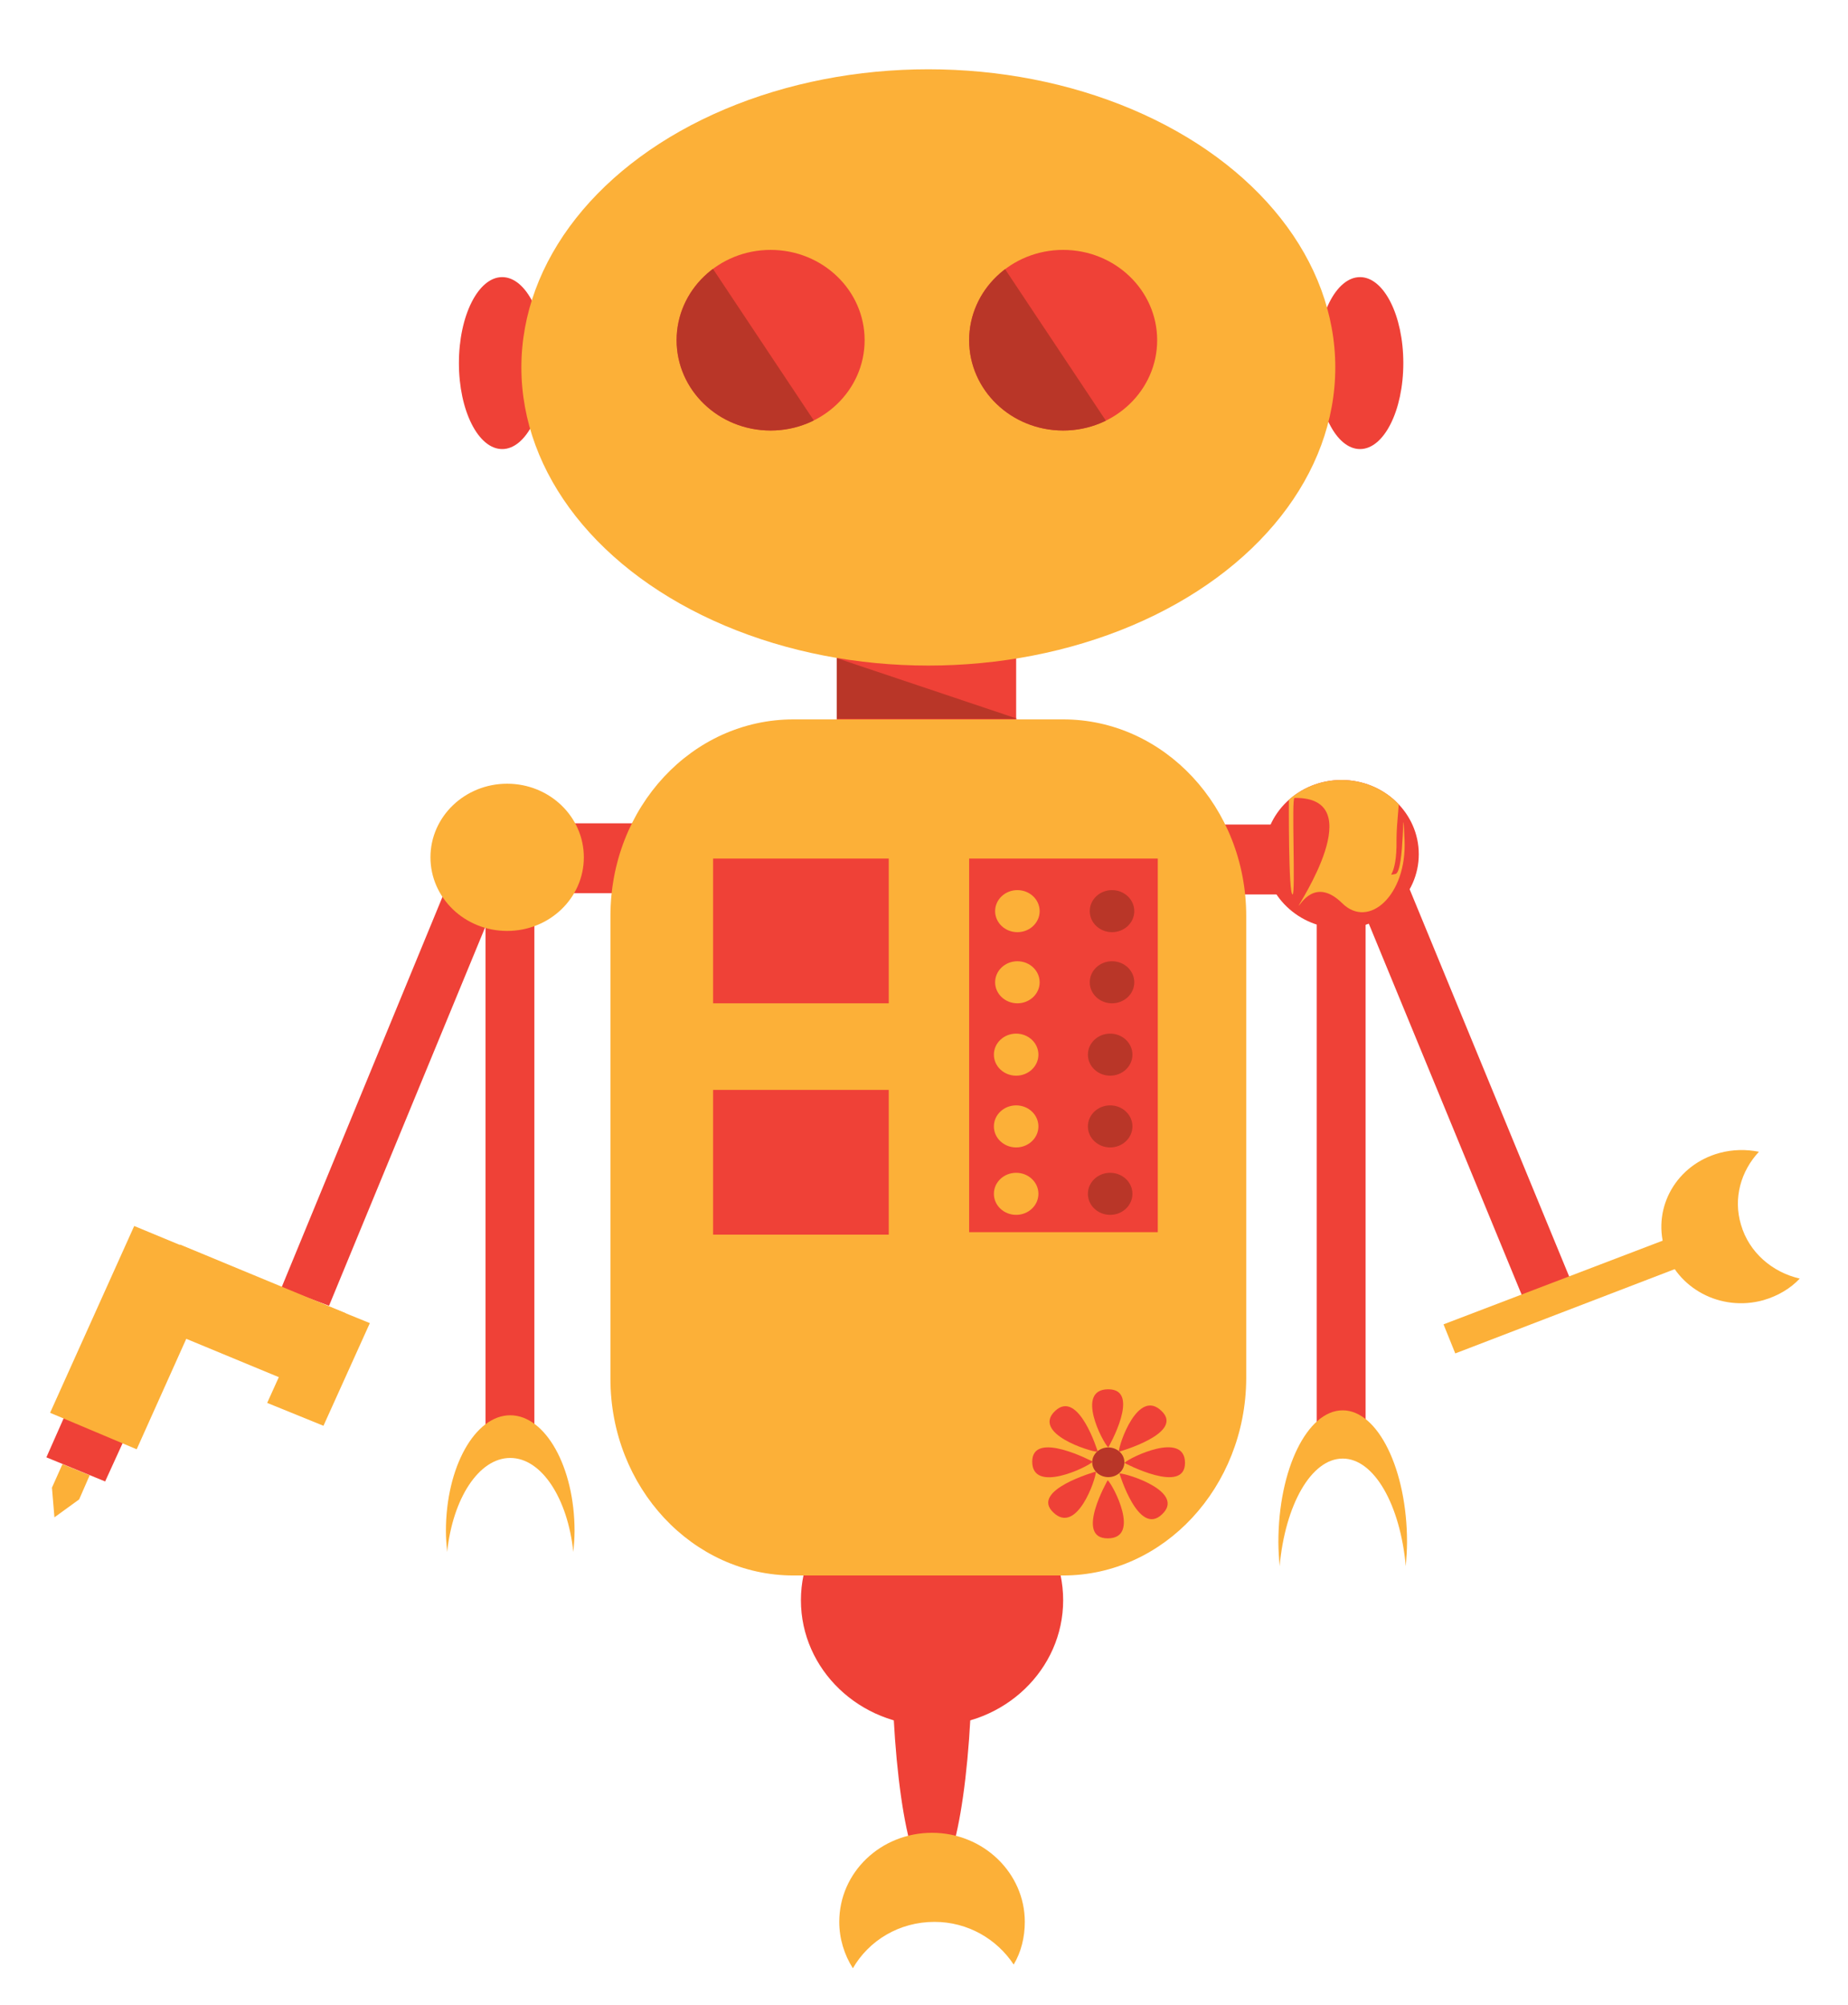 <?xml version="1.0" encoding="utf-8"?>
<!-- Generator: Adobe Illustrator 17.1.0, SVG Export Plug-In . SVG Version: 6.00 Build 0)  -->
<!DOCTYPE svg PUBLIC "-//W3C//DTD SVG 1.1//EN" "http://www.w3.org/Graphics/SVG/1.1/DTD/svg11.dtd">
<svg version="1.1" id="Layer_1" xmlns="http://www.w3.org/2000/svg" xmlns:xlink="http://www.w3.org/1999/xlink" x="0px" y="0px"
	 viewBox="0 0 298.8 324.1" style="enable-background:new 0 0 298.8 324.1;" xml:space="preserve">
<style type="text/css">
	.st0{fill:#EF4137;}
	.st1{fill:#FCB038;}
	.st2{clip-path:url(#SVGID_2_);fill:#B93628;}
	.st3{clip-path:url(#SVGID_4_);fill:#B93628;}
	.st4{fill:#B93628;}
	.st5{clip-path:url(#SVGID_6_);fill:#FCB038;}
</style>
<g>
	<rect x="135.3" y="96.1" class="st0" width="29" height="30.6"/>
	<ellipse class="st0" cx="150.7" cy="266.5" rx="6.5" ry="37.6"/>
	<ellipse class="st0" cx="150.7" cy="258.7" rx="21.2" ry="20.3"/>
	<ellipse class="st0" cx="219.9" cy="58.7" rx="7" ry="13.9"/>
	<ellipse class="st0" cx="81.2" cy="58.7" rx="7" ry="13.9"/>
	<ellipse class="st1" cx="150.1" cy="59.4" rx="65.8" ry="48.2"/>
	<rect x="179.8" y="133.3" class="st0" width="29.5" height="11.3"/>
	<rect x="90.3" y="133.1" class="st0" width="29.5" height="11.3"/>
	<path class="st1" d="M171.9,254.7h-43.6c-16.3,0-29.6-14.2-29.6-31.8v-74.8c0-17.6,13.2-31.8,29.6-31.8h43.6
		c16.3,0,29.6,14.2,29.6,31.8v74.8C201.4,240.4,188.2,254.7,171.9,254.7z"/>
	<ellipse class="st0" cx="124.6" cy="55" rx="15.2" ry="14.6"/>
	<ellipse class="st0" cx="171.9" cy="55" rx="15.2" ry="14.6"/>
	<rect x="115.3" y="138.8" class="st0" width="28.4" height="23.4"/>
	<rect x="156.7" y="138.8" class="st0" width="30.5" height="60.4"/>
	<rect x="115.3" y="176.2" class="st0" width="28.4" height="23.4"/>
	<rect x="78.5" y="143.9" class="st0" width="7.9" height="87.9"/>
	<rect x="212.9" y="143.7" class="st0" width="7.9" height="87.9"/>
	<polygon class="st0" points="246.4,210.2 216.9,138.6 224.6,135.7 254.1,207.3 	"/>
	<polygon class="st0" points="53.2,211.1 82.7,139.6 75,136.6 45.5,208.2 	"/>
	<ellipse class="st1" cx="82" cy="138.6" rx="12.4" ry="11.9"/>
	<ellipse class="st1" cx="216.9" cy="138.1" rx="12.4" ry="11.9"/>
	<g>
		<defs>
			<ellipse id="SVGID_1_" cx="124.6" cy="55" rx="15.2" ry="14.6"/>
		</defs>
		<clipPath id="SVGID_2_">
			<use xlink:href="#SVGID_1_"  style="overflow:visible;"/>
		</clipPath>
		<polygon class="st2" points="115.3,43.5 131.6,68 127.3,82 103,55 107.1,41.9 		"/>
	</g>
	<g>
		<defs>
			<ellipse id="SVGID_3_" cx="171.9" cy="55" rx="15.2" ry="14.6"/>
		</defs>
		<clipPath id="SVGID_4_">
			<use xlink:href="#SVGID_3_"  style="overflow:visible;"/>
		</clipPath>
		<polygon class="st3" points="162.5,43.5 178.8,68 174.6,82 150.3,55 154.4,41.9 		"/>
	</g>
	<ellipse class="st1" cx="164.5" cy="147.3" rx="3.6" ry="3.4"/>
	<ellipse class="st4" cx="179.8" cy="147.3" rx="3.6" ry="3.4"/>
	<path class="st1" d="M217.1,235.8c5.1,0,9.3,7.5,10.2,17.4c0.1-1.3,0.2-2.6,0.2-3.9c0-11.7-4.7-21.3-10.4-21.3s-10.4,9.5-10.4,21.3
		c0,1.3,0.1,2.6,0.2,3.9C207.8,243.3,212,235.8,217.1,235.8z"/>
	<path class="st1" d="M82.5,235.7c5.1,0,9.3,6.6,10.2,15.2c0.1-1.1,0.2-2.2,0.2-3.4c0-10.3-4.7-18.7-10.4-18.7s-10.4,8.4-10.4,18.7
		c0,1.2,0.1,2.3,0.2,3.4C73.2,242.3,77.4,235.7,82.5,235.7z"/>
	<path class="st1" d="M151.1,310.7c5.4,0,10.1,2.8,12.8,6.9c1.2-2,1.8-4.4,1.8-6.9c0-7.9-6.7-14.4-15-14.4c-8.3,0-15,6.4-15,14.4
		c0,2.7,0.8,5.3,2.2,7.5C140.5,313.7,145.4,310.7,151.1,310.7z"/>
	<ellipse class="st1" cx="164.5" cy="158.8" rx="3.6" ry="3.4"/>
	<ellipse class="st4" cx="179.8" cy="158.8" rx="3.6" ry="3.4"/>
	<ellipse class="st1" cx="164.3" cy="170.5" rx="3.6" ry="3.4"/>
	<ellipse class="st4" cx="179.5" cy="170.5" rx="3.6" ry="3.4"/>
	<ellipse class="st1" cx="164.3" cy="182.1" rx="3.6" ry="3.4"/>
	<ellipse class="st4" cx="179.5" cy="182.1" rx="3.6" ry="3.4"/>
	<ellipse class="st1" cx="164.3" cy="193" rx="3.6" ry="3.4"/>
	<ellipse class="st4" cx="179.5" cy="193" rx="3.6" ry="3.4"/>
	<g>
		<polygon class="st1" points="279.5,196.5 233.4,214.1 235.3,218.8 281.4,201.1 		"/>
		<path class="st1" d="M281.5,198c-1.3-4.3,0-8.7,2.9-11.8c-2-0.4-4.2-0.4-6.4,0.2c-6.9,1.9-10.8,8.7-8.9,15.3
			c2,6.6,9.1,10.4,16,8.5c2.4-0.7,4.4-1.9,5.9-3.5C286.6,205.7,282.8,202.5,281.5,198z"/>
	</g>
	<path class="st1" d="M134.8,104.3"/>
	<polygon class="st4" points="135.3,106.4 164.5,116.2 135.3,116.2 	"/>
	<g>
		<ellipse class="st4" cx="179.2" cy="236.4" rx="2.6" ry="2.4"/>
		<path class="st0" d="M176.7,236.3c-0.9,0.9-9.8,5.2-9.8,0C166.9,231.1,176.7,236.3,176.7,236.3z"/>
		<path class="st0" d="M177.2,237.9c0,1.2-3.1,10.3-6.9,6.6C166.5,240.9,177.2,237.9,177.2,237.9z"/>
		<path class="st0" d="M179.1,239.3c0.9,0.8,5.4,9.4,0,9.4S179.1,239.3,179.1,239.3z"/>
		<path class="st0" d="M181,238.2c1.3,0,10.7,3,6.9,6.6C184.1,248.5,181,238.2,181,238.2z"/>
		<path class="st0" d="M181.8,236.5c0.9-0.9,9.8-5.2,9.8,0S181.8,236.5,181.8,236.5z"/>
		<path class="st0" d="M179.2,234c-0.9-0.8-5.4-9.4,0-9.4S179.2,234,179.2,234z"/>
		<path class="st0" d="M177.5,234.7c-1.3,0-10.7-3-6.9-6.6S177.5,234.7,177.5,234.7z"/>
		<path class="st0" d="M180.9,234.7c0-1.2,3.1-10.3,6.9-6.6C191.6,231.7,180.9,234.7,180.9,234.7z"/>
	</g>
	<g>
		<polygon class="st1" points="55.9,212.3 50.3,224.8 23.5,213.7 29.1,201.2 		"/>
		<polygon class="st1" points="10.1,236.7 8.4,240.5 8.8,245.3 12.8,242.4 14.5,238.5 		"/>
		<polygon class="st0" points="21.7,229.2 17,239.5 7.5,235.6 12.1,225.2 		"/>
		<polygon class="st1" points="35.7,204 22.1,234.3 8.1,228.4 21.7,198.2 		"/>
		<polygon class="st1" points="59.8,213.9 52.3,230.5 43.2,226.8 50.7,210.2 		"/>
	</g>
	<g>
		<defs>
			<ellipse id="SVGID_5_" cx="216.9" cy="138.1" rx="12.5" ry="12"/>
		</defs>
		<use xlink:href="#SVGID_5_"  style="overflow:visible;fill:#EF4137;"/>
		<clipPath id="SVGID_6_">
			<use xlink:href="#SVGID_5_"  style="overflow:visible;"/>
		</clipPath>
		<path class="st5" d="M208.4,129.3c0,0-0.1,15.3,0.6,15.3c0.5,0-0.2-15.6,0.3-15.6c12.4-0.2,0.5,17.4,0.7,17.4s2.6-4.7,7-0.4
			c4.3,4.3,10.5-1.3,10.1-10.2c-0.4-8.8,0.1,5.3-1.5,5.5s0.3,0.8,0.2-5.5c0-6.2,2.3-12.3-3.6-12.9s-13.7,4.4-13.7,4.4L208.4,129.3z"
			/>
	</g>
</g>
</svg>
